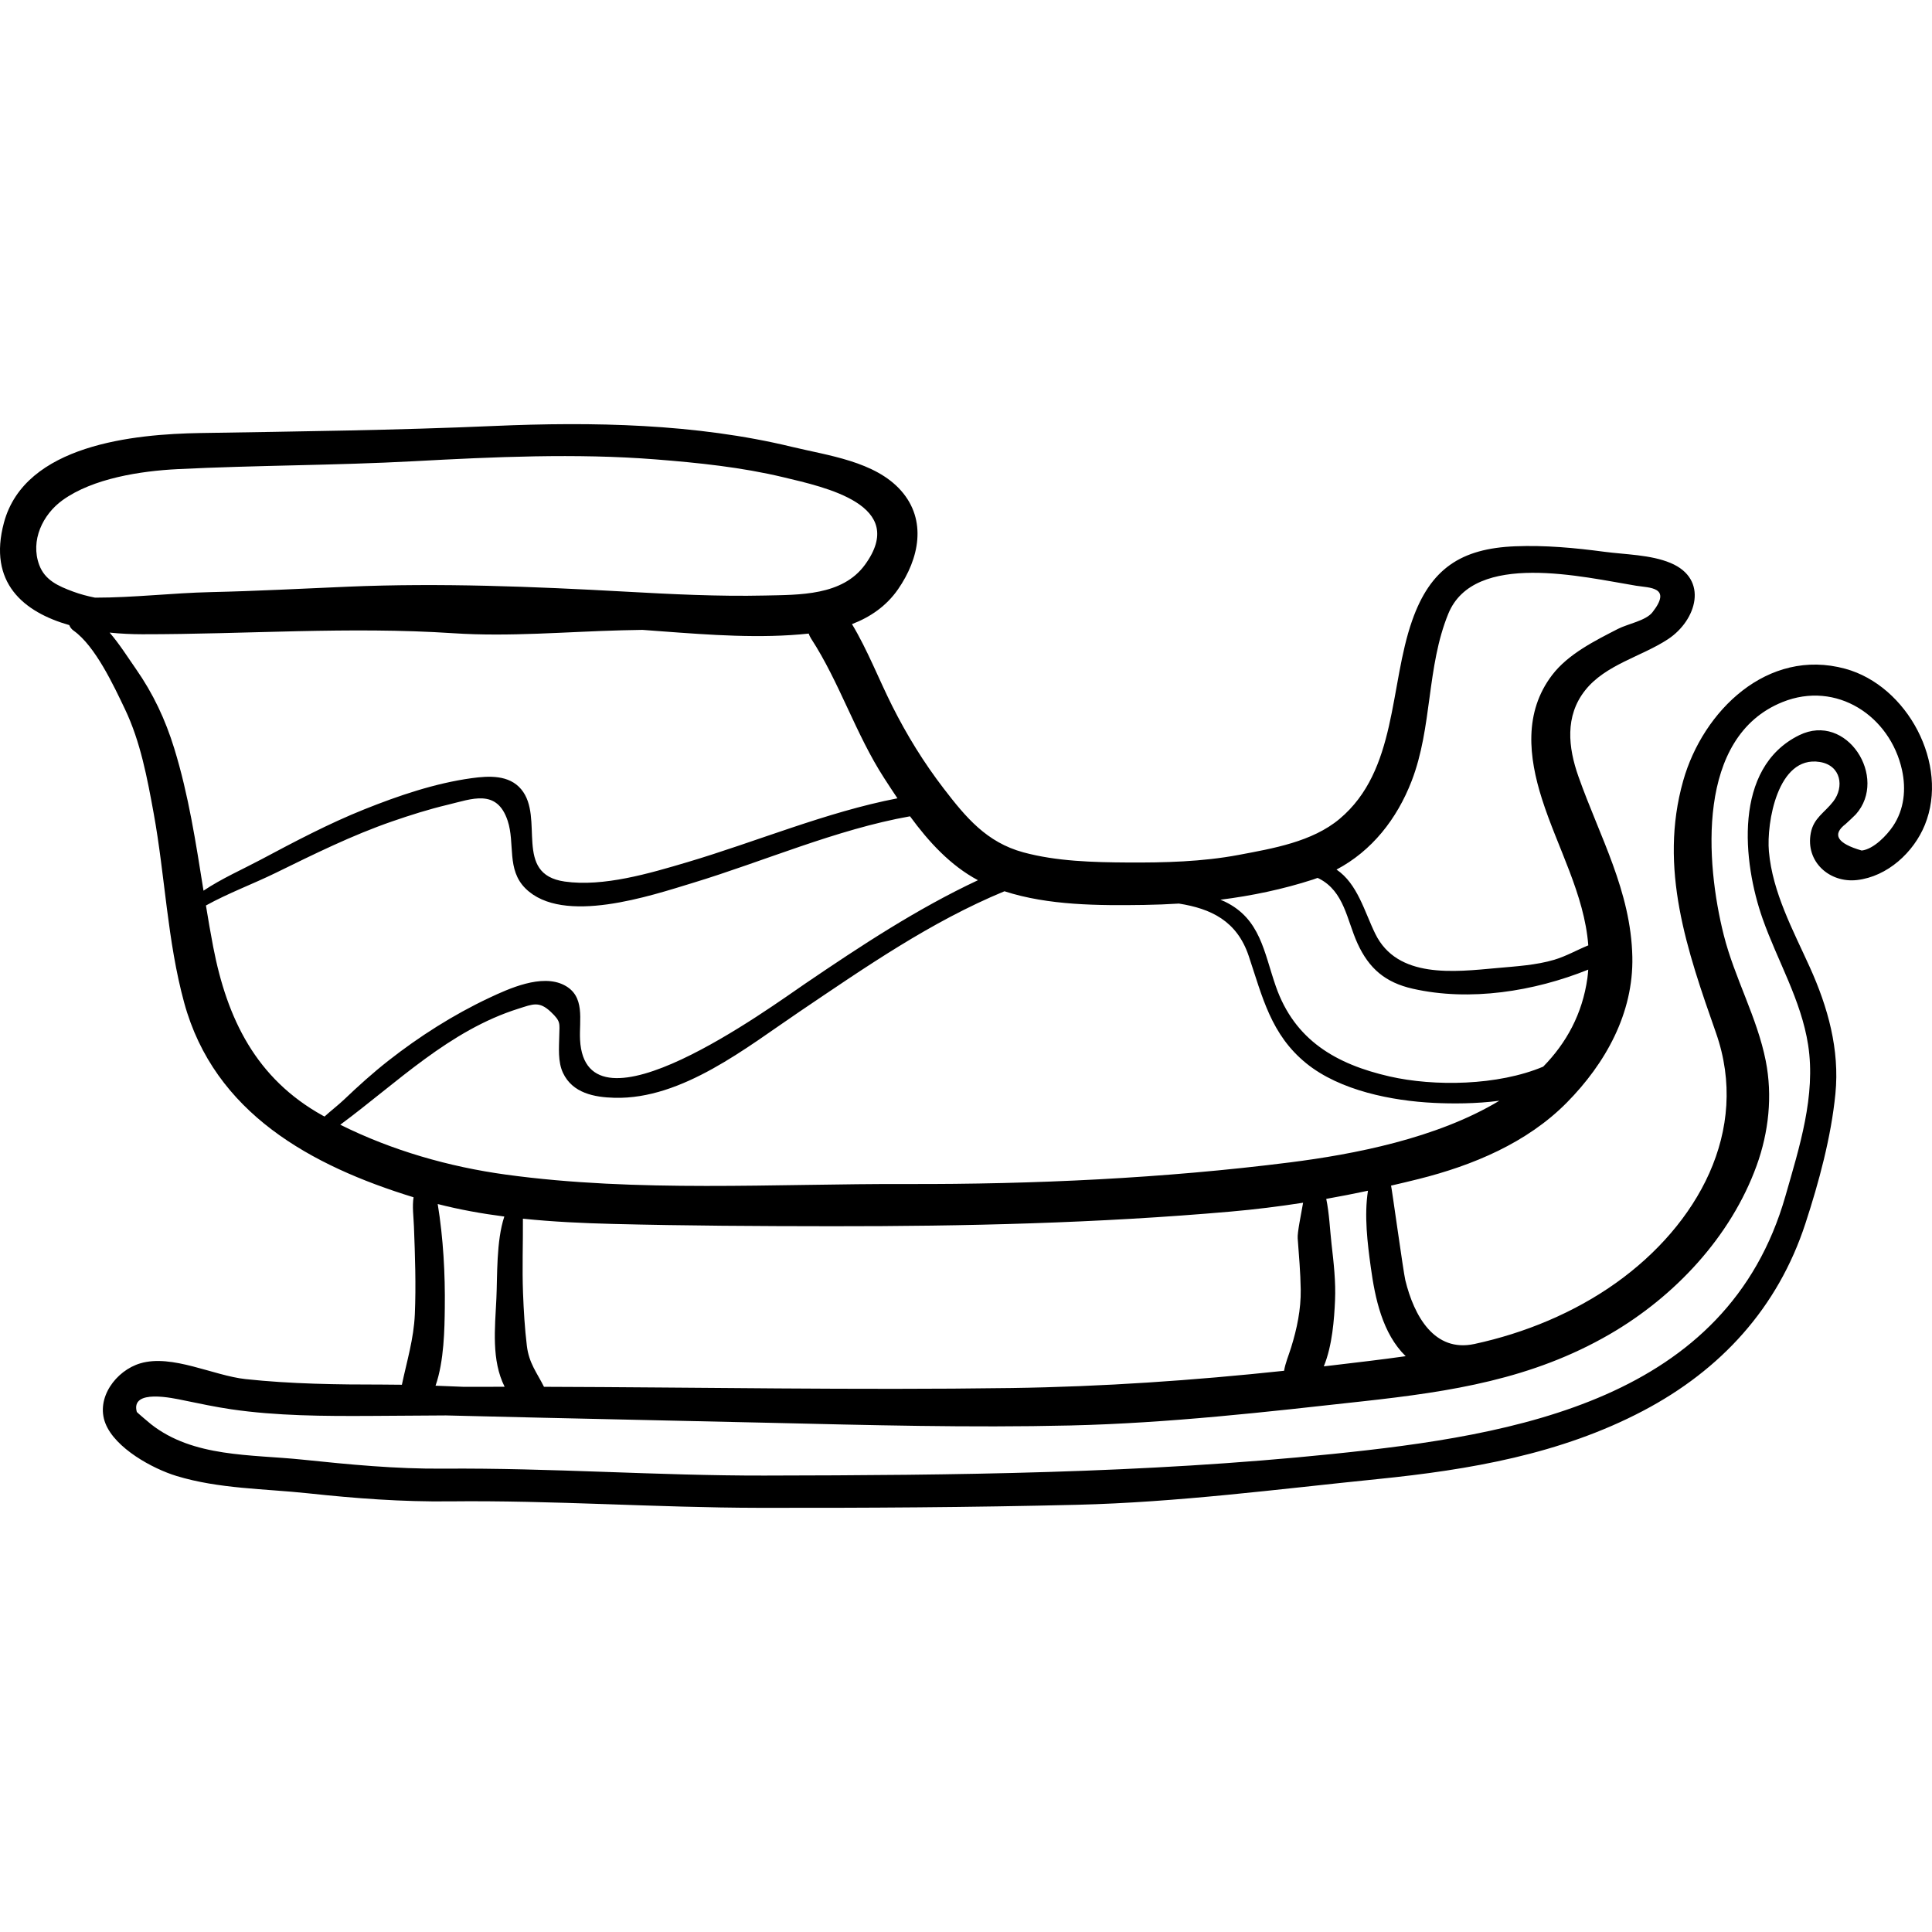 <?xml version="1.0" encoding="iso-8859-1"?>
<!-- Generator: Adobe Illustrator 19.0.0, SVG Export Plug-In . SVG Version: 6.00 Build 0)  -->
<svg version="1.1" id="Capa_1" xmlns="http://www.w3.org/2000/svg" xmlns:xlink="http://www.w3.org/1999/xlink" x="0px" y="0px"
	 viewBox="0 0 512 512" style="enable-background:new 0 0 512 512;" xml:space="preserve">
<g>
	<g>
		<path d="M488.993,177.22c-20.611-5.604-37.687,11.187-42.921,29.658c-6.576,23.209,1.038,45.066,8.678,66.836
			c9.149,26.068-5.013,50.943-26.427,66.229c-11.12,7.937-24.248,13.349-37.586,16.227c-10.599,2.288-16.001-7.386-18.321-16.934
			c-0.503-2.071-3.671-25.058-3.776-25.034c2.438-0.561,4.877-1.14,7.323-1.753c14.35-3.595,28.726-9.589,39.243-20.235
			c10.268-10.394,17.704-23.706,17.38-38.642c-0.378-17.405-8.631-31.793-14.289-47.797c-2.728-7.716-3.604-15.983,1.744-22.782
			c5.419-6.889,15.01-8.988,22.017-13.618c7.571-5.003,10.837-15.909,0.661-20.178c-5.281-2.215-11.993-2.227-17.575-2.972
			c-7.83-1.045-15.694-1.768-23.603-1.453c-14.395,0.574-22.48,5.966-27.301,19.667c-6.079,17.272-3.915,39.73-19.238,52.576
			c-7.255,6.082-17.665,7.833-26.735,9.544c-9.656,1.821-19.684,2.069-29.49,2.011c-9.066-0.054-18.771-0.302-27.555-2.684
			c-9.772-2.65-15.248-9.255-21.147-16.939c-5.28-6.877-9.774-14.177-13.655-21.913c-3.523-7.023-6.565-14.885-10.637-21.636
			c4.825-1.848,9.118-4.774,12.21-9.242c5.618-8.117,7.707-18.296,0.803-26.12c-6.884-7.802-19.423-9.315-28.985-11.63
			c-25.43-6.157-52.826-6.656-78.863-5.52c-25.894,1.13-51.958,1.453-77.846,1.872c-17.472,0.282-46.485,3.038-52.055,23.741
			c-4.284,15.924,5.183,23.705,17.315,27.161c0.196,0.545,0.567,1.063,1.162,1.485c5.734,4.067,10.619,14.567,13.607,20.823
			c4.092,8.566,5.904,18.292,7.595,27.569c3.038,16.662,3.602,33.792,8.084,50.19c8,29.268,33.642,43.22,60.79,51.567
			c-0.393,2.428-0.005,5.066,0.099,7.803c0.293,7.674,0.565,15.499,0.236,23.186c-0.28,6.534-2.115,12.428-3.432,18.69
			c-1.66-0.028-3.321-0.046-4.982-0.045c-12.117,0.007-24.404-0.156-36.434-1.45c-8.554-0.92-19.438-6.66-27.868-4.188
			c-6.477,1.899-11.929,9.226-9.278,15.935c2.602,6.584,12.481,11.988,18.844,13.926c11.255,3.428,23.292,3.353,34.916,4.597
			c12.628,1.352,24.756,2.272,37.493,2.129c27.351-0.305,54.596,1.669,81.897,1.713c28.1,0.045,56.159-0.118,84.249-0.802
			c26.835-0.654,53.177-4.127,79.837-6.825c24.231-2.451,48.425-6.597,70.253-18.074c20.659-10.863,35.722-27.319,43.014-49.621
			c3.586-10.97,6.824-22.91,7.958-34.41c1.155-11.703-1.993-22.941-6.776-33.518c-4.431-9.799-9.892-19.824-10.851-30.726
			c-0.654-7.428,2.27-25.457,13.464-23.686c5.709,0.904,6.549,6.655,3.585,10.484c-2.314,2.99-5.181,4.347-5.945,8.338
			c-1.458,7.612,4.952,13.302,12.24,12.474c8.054-0.915,15.019-7.32,17.988-14.621C516.626,202.576,505.504,181.71,488.993,177.22z
			 M372.518,359.403c-6.388,0.909-12.86,1.651-19.384,2.429c-0.772,0.092-1.543,0.174-2.314,0.264
			c2.279-5.51,2.76-12.643,2.977-17.442c0.226-5.002-0.36-10.035-0.926-14.991c-0.431-3.774-0.583-8.027-1.402-11.948
			c3.692-0.652,7.374-1.379,11.055-2.159c-1.04,6.63-0.118,13.943,0.743,20.233C364.404,344.101,366.363,353.401,372.518,359.403z
			 M374.088,206.997c5.528-14.285,3.944-30.221,9.73-44.355c6.86-16.756,35.911-9.683,49.779-7.417
			c3.505,0.573,9.628,0.27,4.308,7.047c-1.743,2.221-6.525,3.053-9.136,4.395c-6.1,3.135-13.203,6.656-17.456,12.25
			c-7.527,9.9-6.203,21.714-2.687,32.781c4.089,12.87,11.259,25.309,12.288,38.831c-3.01,1.229-5.868,2.879-8.992,3.812
			c-4.83,1.442-10.179,1.745-15.195,2.202c-11.392,1.037-26.39,2.875-32.261-9.072c-2.847-5.794-4.691-13.265-10.275-17.026
			C363.543,225.503,370.188,217.075,374.088,206.997z M347.978,233.08c0.404-0.131,0.792-0.284,1.187-0.426
			c0.126,0.061,0.255,0.103,0.38,0.167c6.717,3.435,7.376,10.986,10.196,17.168c3.063,6.715,7.411,10.391,14.656,12.033
			c15.119,3.427,32.129,0.725,46.503-5.063c-0.06,0.74-0.113,1.478-0.218,2.225c-1.335,9.574-5.619,17.266-11.713,23.485
			c-12.006,5.068-28.929,5.297-40.736,2.596c-14.092-3.224-25.145-9.557-30.131-23.889c-3.172-9.117-4.069-17.891-13.536-22.45
			c-0.374-0.18-0.762-0.325-1.142-0.49C331.719,237.386,339.912,235.693,347.978,233.08z M19.414,156.793
			c-3.967-1.471-7.513-3.019-9.019-7.076c-2.401-6.469,0.922-13.374,6.181-17.164c8.062-5.809,20.755-7.74,30.437-8.224
			c20.886-1.045,41.776-0.973,62.676-2.101c21.085-1.138,42.963-2.147,64.039-0.485c11.357,0.895,22.774,2.073,33.861,4.727
			c11.084,2.653,33.201,7.331,21.628,23.207c-5.994,8.222-17.364,7.941-26.54,8.144c-12.398,0.275-24.706-0.354-37.077-1.039
			c-24.264-1.343-49.025-2.336-73.311-1.308c-12.151,0.514-24.251,1.167-36.418,1.441c-10.15,0.229-20.501,1.478-30.68,1.47
			C23.18,157.985,21.239,157.469,19.414,156.793z M46.172,198.328c-2.36-7.657-5.581-14.519-10.18-21.096
			c-2.15-3.074-4.336-6.572-6.94-9.588c2.96,0.304,5.895,0.436,8.667,0.438c27.523,0.021,54.885-2.085,82.413-0.271
			c14.872,0.98,29.836-0.394,44.672-0.776c1.816-0.047,3.633-0.081,5.45-0.11c1.69,0.126,3.381,0.253,5.069,0.378
			c12.755,0.946,26.196,1.975,38.993,0.602c0.151,0.442,0.348,0.889,0.642,1.341c7.514,11.554,11.802,25.288,19.348,36.954
			c1.145,1.77,2.319,3.568,3.527,5.363c-18.857,3.636-37.46,11.524-55.801,16.961c-9.848,2.919-22.111,6.558-32.379,5.096
			c-13.739-1.957-5.234-16.901-11.524-24.446c-3.234-3.88-8.612-3.571-13.147-2.947c-9.676,1.332-19.359,4.626-28.401,8.245
			c-9.468,3.789-18.524,8.586-27.515,13.373c-4.681,2.493-10.346,4.989-15.131,8.195C51.903,223.37,49.995,210.733,46.172,198.328z
			 M85.502,295.63c-17.625-9.79-25.321-25.566-29.007-44.715c-0.702-3.649-1.321-7.3-1.919-10.952
			c5.873-3.254,12.573-5.746,18.376-8.586c10.185-4.984,20.287-10.004,31.028-13.718c4.803-1.661,9.686-3.202,14.632-4.38
			c6.415-1.529,13.08-4.382,15.929,4.242c1.993,6.032-0.344,12.937,4.737,17.948c9.934,9.798,33.3,1.856,44.262-1.472
			c18.89-5.736,38.117-14.203,57.625-17.668c4.96,6.773,10.697,13.032,18.005,16.935c-16.134,7.566-30.939,17.323-45.741,27.38
			c-9.257,6.29-58.302,42.351-59.709,14.874c-0.266-5.19,1.493-11.558-4.248-14.474c-5.932-3.013-14.562,0.92-19.906,3.437
			c-9.433,4.443-18.504,10.224-26.695,16.656c-4.066,3.193-7.885,6.639-11.626,10.203c-1.625,1.548-3.524,2.983-5.237,4.553
			C85.841,295.801,85.667,295.722,85.502,295.63z M90.178,298.064c15.085-11.157,28.896-25.007,47.261-30.77
			c3.744-1.175,5.435-2.071,8.542,0.873c2.703,2.561,2.292,3.026,2.23,6.254c-0.062,3.207-0.421,6.931,1.002,9.934
			c2.522,5.323,8.25,6.435,13.655,6.573c17.918,0.459,35.011-13.378,49.049-22.851c17.504-11.812,34.729-23.795,54.273-31.883
			c11.671,3.791,25.052,3.796,37.022,3.622c3.083-0.045,6.15-0.174,9.208-0.359c8.466,1.335,15.377,4.566,18.502,13.883
			c3.638,10.846,5.873,20.857,15.288,28.479c8.893,7.199,22.681,9.925,33.861,10.461c4.801,0.23,11.103,0.245,17.262-0.568
			c-16.563,9.98-38.608,14.202-55.485,16.336c-33.402,4.224-67.899,5.827-101.532,5.727c-35.117-0.104-71.345,2.288-106.224-2.489
			C119.008,309.223,103.874,304.892,90.178,298.064z M343.9,328.15c0.332,4.504,0.74,9.079,0.805,13.6
			c0.075,5.245-0.991,10.352-2.546,15.347c-0.686,2.203-1.547,4.181-1.864,6.174c-24.047,2.559-48.071,4.223-72.314,4.568
			c-41.277,0.587-82.545-0.2-123.819-0.322c-1.897-3.802-3.979-6.227-4.541-10.872c-0.561-4.64-0.833-9.292-1.013-13.959
			c-0.254-6.572,0.013-13.148-0.033-19.721c7.947,0.822,15.946,1.191,23.817,1.389c19.385,0.488,38.74,0.595,58.135,0.609
			c35.204,0.026,70.463-0.799,105.565-3.877c6.501-0.57,12.896-1.363,19.241-2.352C344.749,322.069,343.79,326.673,343.9,328.15z
			 M115.998,319.08c5.781,1.485,11.692,2.544,17.653,3.315c-2.167,6.49-1.822,15.808-2.102,21.664
			c-0.384,8.021-1.345,16.407,2.186,23.452c-3.647,0-7.295-0.006-10.943,0.009c-2.455-0.105-4.912-0.203-7.369-0.294
			c2.293-6.552,2.382-15.198,2.452-20.563C117.993,337.604,117.478,328.154,115.998,319.08z M501.671,218.928
			c-1.638,2.44-5.135,6.114-8.296,6.474c-6.519-1.89-7.937-4.237-4.254-7.04c0.922-0.829,1.822-1.681,2.7-2.556
			c8.631-9.697-2.376-27.194-15.032-20.962c-17.597,8.665-14.929,33.726-9.686,48.6c3.957,11.226,10.221,21.574,12.068,33.467
			c2.089,13.449-2.335,27.162-6,40.008c-15.453,54.162-71.488,63.415-120.043,68.401c-50.274,5.162-100.095,5.634-150.589,5.721
			c-28.322,0.049-56.628-2.058-85.004-1.834c-12.688,0.1-24.861-1.088-37.445-2.396c-13.582-1.412-28.844-0.542-40.081-9.389
			c-0.33-0.26-3.721-3.12-3.753-3.237c-1.722-6.248,9.712-3.639,12.547-3.056c4.112,0.847,8.351,1.744,12.498,2.35
			c12.025,1.758,24.594,1.817,36.711,1.754c6.736-0.035,13.456-0.076,20.166-0.131c1.953,0.047,3.908,0.093,5.864,0.142
			c26.503,0.662,53.005,1.185,79.511,1.805c26.688,0.624,53.39,1.343,80.086,0.717c26.085-0.611,51.756-3.557,77.659-6.419
			c23.144-2.556,44.695-5.837,65.25-17.737c17.23-9.975,32.118-25.81,38.973-44.702c3.209-8.844,4.251-18.499,2.42-27.763
			c-2.276-11.523-8.269-21.973-11.138-33.372c-4.806-19.094-7.378-52.486,15.575-61.718c14.31-5.756,28.527,3.692,31.671,18.008
			C505.17,209.165,504.641,214.506,501.671,218.928z"/>
	</g>
</g>
<g>
</g>
<g>
</g>
<g>
</g>
<g>
</g>
<g>
</g>
<g>
</g>
<g>
</g>
<g>
</g>
<g>
</g>
<g>
</g>
<g>
</g>
<g>
</g>
<g>
</g>
<g>
</g>
<g>
</g>
</svg>
